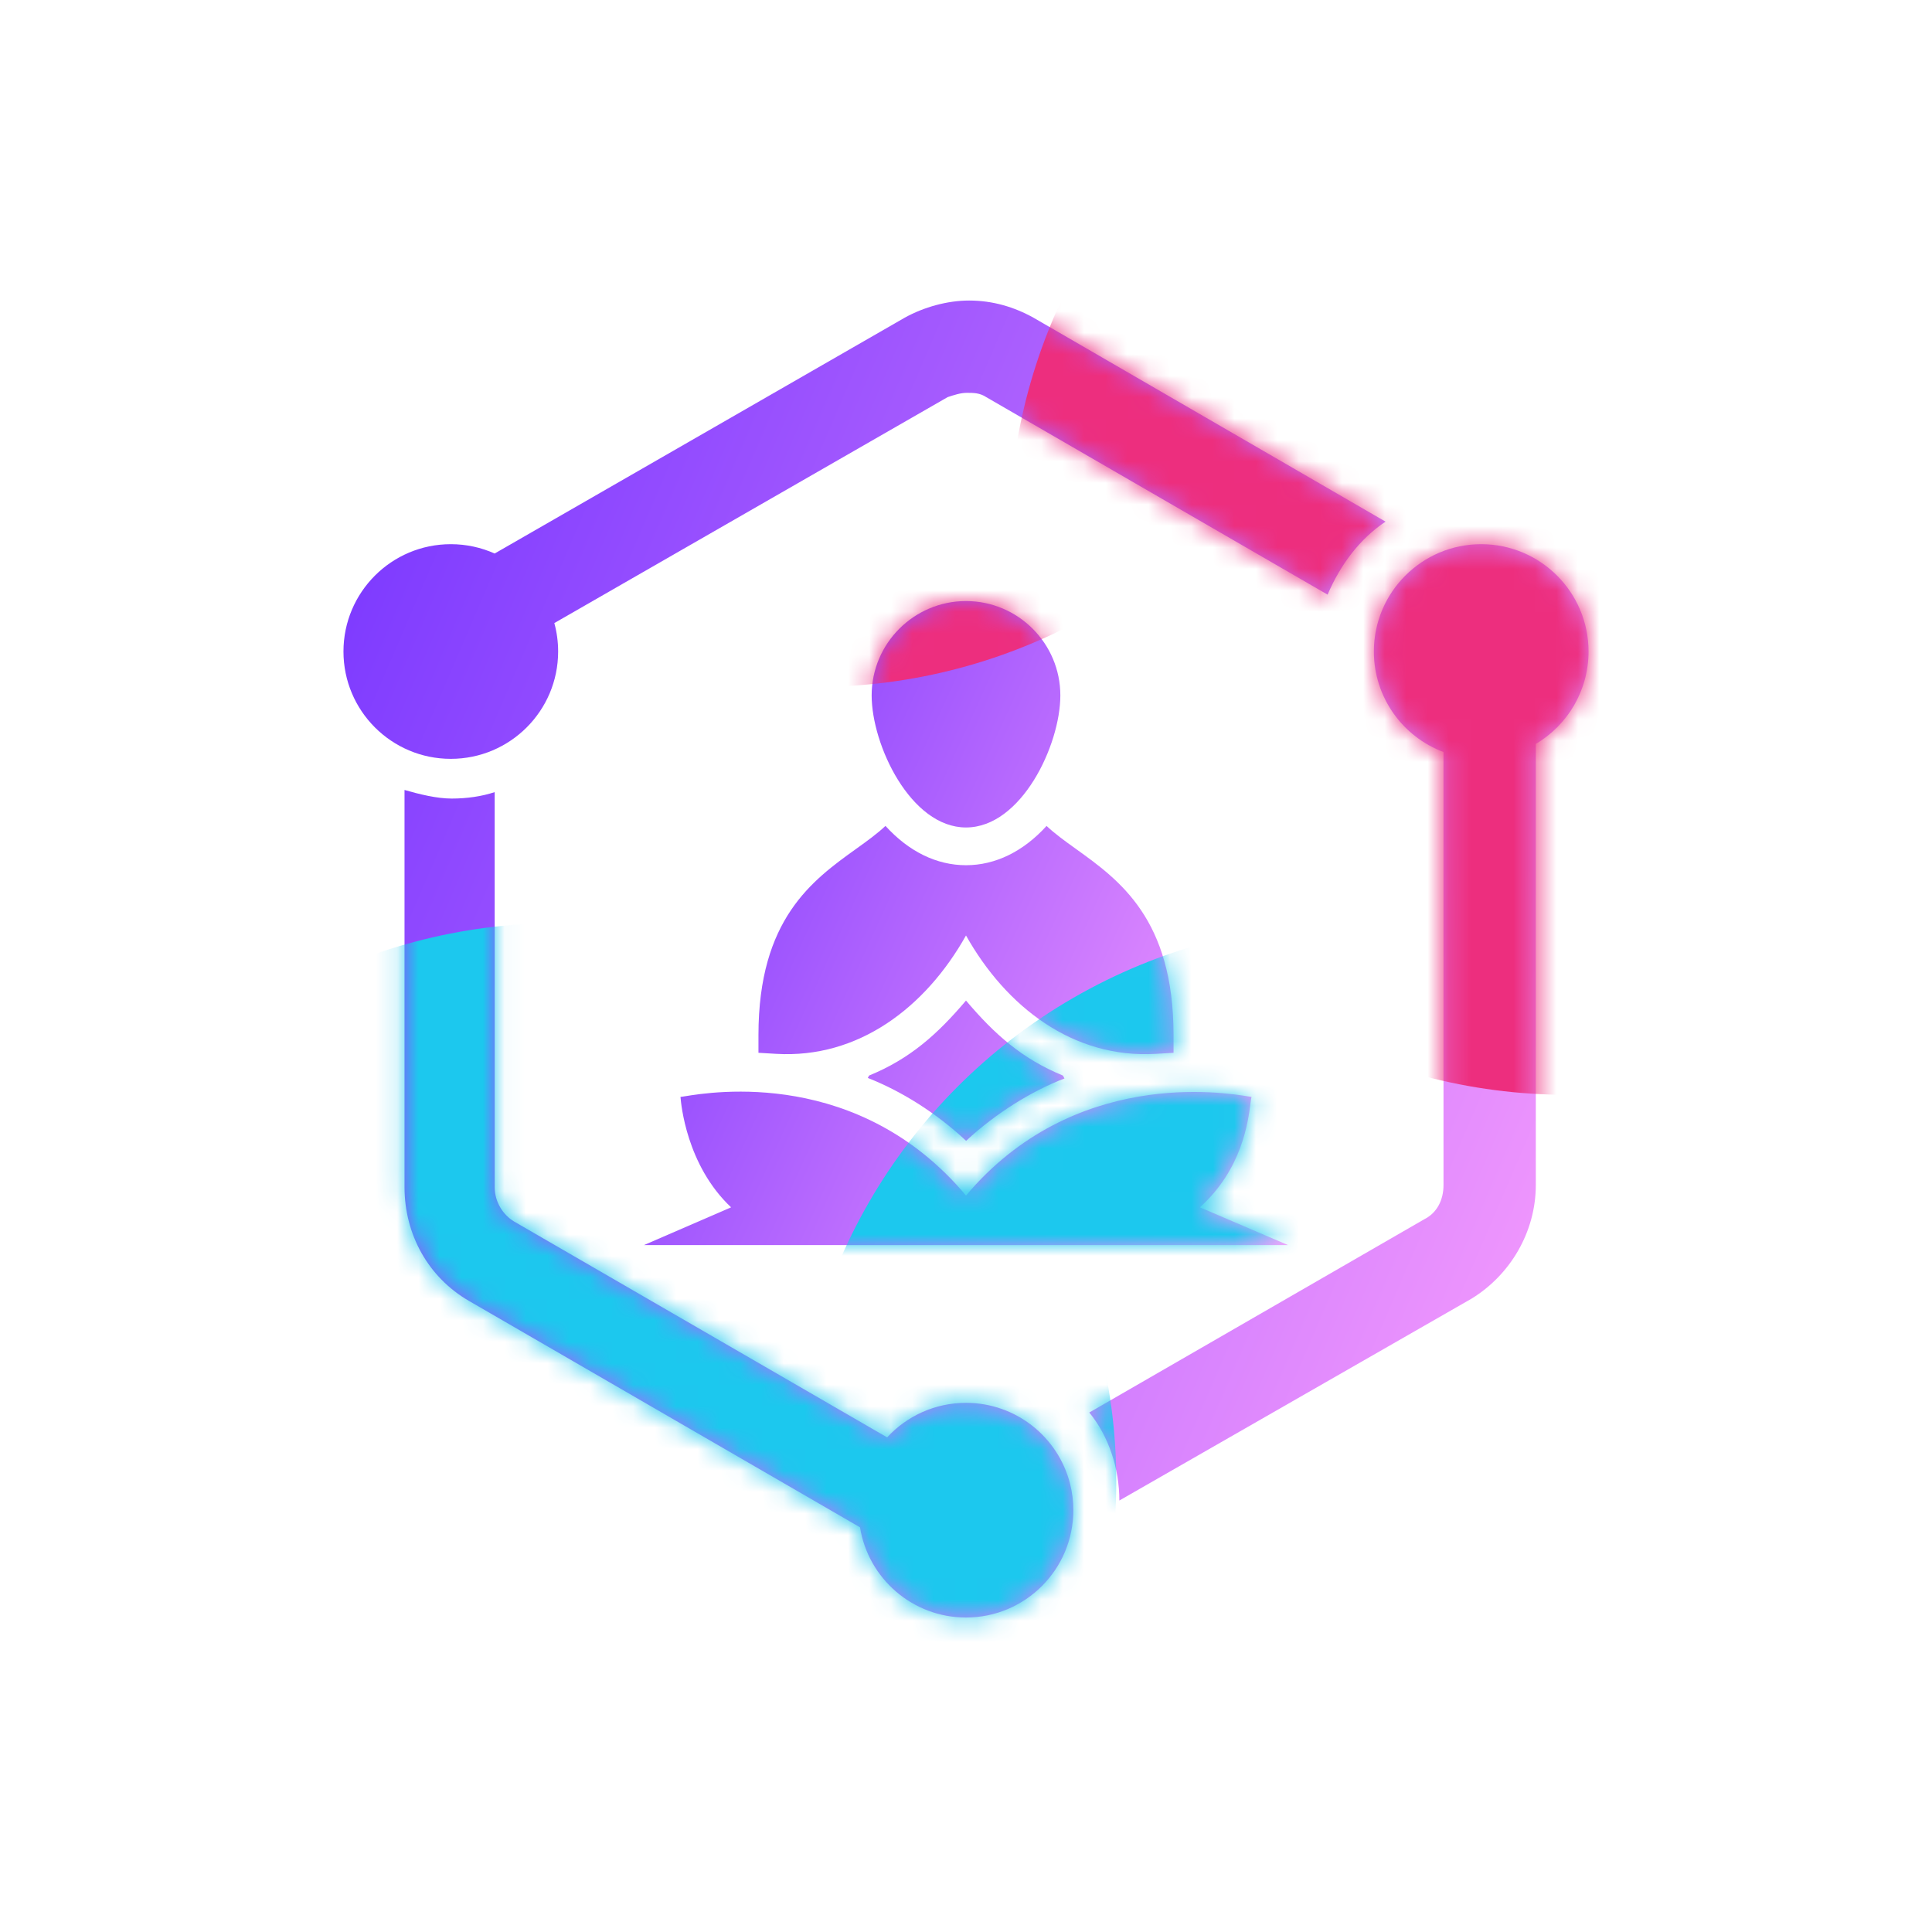 <svg width="90" height="90" viewBox="0 0 90 90" fill="none" xmlns="http://www.w3.org/2000/svg">
<path d="M21 25.35C21.728 25.35 22.419 25.506 23.043 25.785L42.144 14.8C43.044 14.3 44.144 14 45.144 14C46.244 14 47.244 14.3 48.144 14.8L64.544 24.3C63.344 25.1 62.444 26.3 61.844 27.7L45.944 18.5C45.644 18.3 45.344 18.3 45.044 18.3C44.744 18.3 44.444 18.4 44.144 18.5L25.823 29.025C25.938 29.447 26 29.891 26 30.35C26 33.111 23.761 35.35 21 35.35C18.239 35.35 16 33.111 16 30.35C16 27.589 18.239 25.35 21 25.35Z" fill="url(#paint0_linear_1677_11483)"/>
<path d="M67.244 35.033C65.349 34.322 64 32.493 64 30.35C64 27.589 66.239 25.35 69 25.35C71.761 25.35 74 27.589 74 30.35C74 32.182 73.014 33.785 71.544 34.655V55.2C71.544 57.4 70.344 59.4 68.544 60.5L52.144 69.9C52.144 68.4 51.644 66.9 50.744 65.8L66.344 56.8C66.944 56.5 67.244 55.9 67.244 55.2V35.033Z" fill="url(#paint1_linear_1677_11483)"/>
<path d="M49.844 69.106C49.946 69.503 50 69.92 50 70.35C50 73.112 47.761 75.35 45 75.35C42.51 75.35 40.445 73.53 40.063 71.148L21.844 60.6C19.944 59.5 18.844 57.5 18.844 55.3V36.8C19.544 37 20.344 37.2 21.044 37.2C21.744 37.2 22.444 37.1 23.044 36.9V55.3C23.044 56 23.444 56.6 23.944 56.9L41.326 66.958C42.24 65.969 43.548 65.35 45 65.35C47.329 65.35 49.286 66.943 49.842 69.098L49.844 69.1L49.844 69.106Z" fill="url(#paint2_linear_1677_11483)"/>
<mask id="mask0_1677_11483" style="mask-type:alpha" maskUnits="userSpaceOnUse" x="16" y="14" width="58" height="62">
<path d="M21 25.35C21.728 25.35 22.419 25.506 23.043 25.785L42.144 14.8C43.044 14.3 44.144 14 45.144 14C46.244 14 47.244 14.3 48.144 14.8L64.544 24.3C63.344 25.1 62.444 26.3 61.844 27.7L45.944 18.5C45.644 18.3 45.344 18.3 45.044 18.3C44.744 18.3 44.444 18.4 44.144 18.5L25.823 29.025C25.938 29.447 26 29.891 26 30.35C26 33.111 23.761 35.35 21 35.35C18.239 35.35 16 33.111 16 30.35C16 27.589 18.239 25.35 21 25.35Z" fill="url(#paint3_linear_1677_11483)"/>
<path d="M67.244 35.033C65.349 34.322 64 32.493 64 30.35C64 27.589 66.239 25.35 69 25.35C71.761 25.35 74 27.589 74 30.35C74 32.182 73.014 33.785 71.544 34.655V55.2C71.544 57.4 70.344 59.4 68.544 60.5L52.144 69.9C52.144 68.4 51.644 66.9 50.744 65.8L66.344 56.8C66.944 56.5 67.244 55.9 67.244 55.2V35.033Z" fill="url(#paint4_linear_1677_11483)"/>
<path d="M49.844 69.106C49.946 69.503 50 69.92 50 70.35C50 73.112 47.761 75.35 45 75.35C42.51 75.35 40.445 73.53 40.063 71.148L21.844 60.6C19.944 59.5 18.844 57.5 18.844 55.3V36.8C19.544 37 20.344 37.2 21.044 37.2C21.744 37.2 22.444 37.1 23.044 36.9V55.3C23.044 56 23.444 56.6 23.944 56.9L41.326 66.958C42.24 65.969 43.548 65.35 45 65.35C47.329 65.35 49.286 66.943 49.842 69.098L49.844 69.1L49.844 69.106Z" fill="url(#paint5_linear_1677_11483)"/>
</mask>
<g mask="url(#mask0_1677_11483)">
<g filter="url(#filter0_f_1677_11483)">
<circle cx="73" cy="25" r="26" fill="#ED2E7E"/>
</g>
<g filter="url(#filter1_f_1677_11483)">
<circle cx="26" cy="69" r="26" fill="#1CC8EE"/>
</g>
</g>
<path fill-rule="evenodd" clip-rule="evenodd" d="M49.395 32.395C49.395 34.709 47.58 38.547 45 38.547C42.427 38.547 40.605 34.711 40.605 32.395C40.605 29.971 42.577 28 45 28C47.423 28 49.395 29.971 49.395 32.395ZM35.332 49.043V48.215C35.332 42.812 37.853 41 39.88 39.545L39.88 39.545C40.393 39.177 40.86 38.84 41.249 38.474C42.329 39.664 43.626 40.305 45 40.305C46.375 40.305 47.672 39.664 48.753 38.475C49.141 38.841 49.608 39.177 50.12 39.545L50.12 39.545C52.147 41 54.668 42.812 54.668 48.215V49.043L53.841 49.092C49.985 49.319 46.865 46.9 45 43.578C43.116 46.935 39.985 49.318 36.159 49.092L35.332 49.043ZM58.146 51.075L58.146 51.075C57.018 50.891 50.013 49.751 45.001 55.693C40.012 49.755 33.197 50.859 31.91 51.068L31.91 51.068C31.791 51.087 31.719 51.099 31.7 51.096C31.701 51.097 31.701 51.105 31.702 51.119C31.726 51.4 31.968 54.275 34.057 56.242L30 58H60L55.896 56.242C57.854 54.476 58.14 52.269 58.251 51.409V51.409C58.27 51.263 58.284 51.156 58.3 51.096C58.288 51.098 58.236 51.089 58.146 51.075ZM40.484 50.104C42.396 49.321 43.675 48.174 45 46.61C46.332 48.184 47.616 49.326 49.516 50.104C49.536 50.142 49.556 50.181 49.576 50.218C49.579 50.225 49.583 50.232 49.587 50.239C48.091 50.813 46.426 51.825 45.005 53.144C43.591 51.822 41.967 50.82 40.426 50.215C40.446 50.178 40.465 50.142 40.484 50.104Z" fill="url(#paint6_linear_1677_11483)"/>
<mask id="mask1_1677_11483" style="mask-type:alpha" maskUnits="userSpaceOnUse" x="30" y="28" width="30" height="30">
<path fill-rule="evenodd" clip-rule="evenodd" d="M49.395 32.395C49.395 34.709 47.58 38.547 45 38.547C42.427 38.547 40.605 34.711 40.605 32.395C40.605 29.971 42.577 28 45 28C47.423 28 49.395 29.971 49.395 32.395ZM35.332 49.043V48.215C35.332 42.812 37.853 41 39.88 39.545L39.88 39.545C40.393 39.177 40.86 38.84 41.249 38.474C42.329 39.664 43.626 40.305 45 40.305C46.375 40.305 47.672 39.664 48.753 38.475C49.141 38.841 49.608 39.177 50.12 39.545L50.12 39.545C52.147 41 54.668 42.812 54.668 48.215V49.043L53.841 49.092C49.985 49.319 46.865 46.9 45 43.578C43.116 46.935 39.985 49.318 36.159 49.092L35.332 49.043ZM58.146 51.075L58.146 51.075C57.018 50.891 50.013 49.751 45.001 55.693C40.012 49.755 33.197 50.859 31.91 51.068L31.91 51.068C31.791 51.087 31.719 51.099 31.7 51.096C31.701 51.097 31.701 51.105 31.702 51.119C31.726 51.4 31.968 54.275 34.057 56.242L30 58H60L55.896 56.242C57.854 54.476 58.14 52.269 58.251 51.409V51.409C58.27 51.263 58.284 51.156 58.3 51.096C58.288 51.098 58.236 51.089 58.146 51.075ZM40.484 50.104C42.396 49.321 43.675 48.174 45 46.61C46.332 48.184 47.616 49.326 49.516 50.104C49.536 50.142 49.556 50.181 49.576 50.218C49.579 50.225 49.583 50.232 49.587 50.239C48.091 50.813 46.426 51.825 45.005 53.144C43.591 51.822 41.967 50.82 40.426 50.215C40.446 50.178 40.465 50.142 40.484 50.104Z" fill="black"/>
</mask>
<g mask="url(#mask1_1677_11483)">
<g filter="url(#filter2_f_1677_11483)">
<circle cx="38" cy="6" r="26" fill="#ED2E7E"/>
</g>
<g filter="url(#filter3_f_1677_11483)">
<circle cx="63" cy="69" r="26" fill="#1CC8EE"/>
</g>
</g>
<defs>
<filter id="filter0_f_1677_11483" x="23" y="-25" width="100" height="100" filterUnits="userSpaceOnUse" color-interpolation-filters="sRGB">
<feFlood flood-opacity="0" result="BackgroundImageFix"/>
<feBlend mode="normal" in="SourceGraphic" in2="BackgroundImageFix" result="shape"/>
<feGaussianBlur stdDeviation="12" result="effect1_foregroundBlur_1677_11483"/>
</filter>
<filter id="filter1_f_1677_11483" x="-24" y="19" width="100" height="100" filterUnits="userSpaceOnUse" color-interpolation-filters="sRGB">
<feFlood flood-opacity="0" result="BackgroundImageFix"/>
<feBlend mode="normal" in="SourceGraphic" in2="BackgroundImageFix" result="shape"/>
<feGaussianBlur stdDeviation="12" result="effect1_foregroundBlur_1677_11483"/>
</filter>
<filter id="filter2_f_1677_11483" x="-12" y="-44" width="100" height="100" filterUnits="userSpaceOnUse" color-interpolation-filters="sRGB">
<feFlood flood-opacity="0" result="BackgroundImageFix"/>
<feBlend mode="normal" in="SourceGraphic" in2="BackgroundImageFix" result="shape"/>
<feGaussianBlur stdDeviation="12" result="effect1_foregroundBlur_1677_11483"/>
</filter>
<filter id="filter3_f_1677_11483" x="13" y="19" width="100" height="100" filterUnits="userSpaceOnUse" color-interpolation-filters="sRGB">
<feFlood flood-opacity="0" result="BackgroundImageFix"/>
<feBlend mode="normal" in="SourceGraphic" in2="BackgroundImageFix" result="shape"/>
<feGaussianBlur stdDeviation="12" result="effect1_foregroundBlur_1677_11483"/>
</filter>
<linearGradient id="paint0_linear_1677_11483" x1="16" y1="14" x2="87.213" y2="44.598" gradientUnits="userSpaceOnUse">
<stop stop-color="#7433FF"/>
<stop offset="1" stop-color="#FFA3FD"/>
</linearGradient>
<linearGradient id="paint1_linear_1677_11483" x1="16" y1="14" x2="87.213" y2="44.598" gradientUnits="userSpaceOnUse">
<stop stop-color="#7433FF"/>
<stop offset="1" stop-color="#FFA3FD"/>
</linearGradient>
<linearGradient id="paint2_linear_1677_11483" x1="16" y1="14" x2="87.213" y2="44.598" gradientUnits="userSpaceOnUse">
<stop stop-color="#7433FF"/>
<stop offset="1" stop-color="#FFA3FD"/>
</linearGradient>
<linearGradient id="paint3_linear_1677_11483" x1="16" y1="14" x2="87.213" y2="44.598" gradientUnits="userSpaceOnUse">
<stop stop-color="#7433FF"/>
<stop offset="1" stop-color="#FFA3FD"/>
</linearGradient>
<linearGradient id="paint4_linear_1677_11483" x1="16" y1="14" x2="87.213" y2="44.598" gradientUnits="userSpaceOnUse">
<stop stop-color="#7433FF"/>
<stop offset="1" stop-color="#FFA3FD"/>
</linearGradient>
<linearGradient id="paint5_linear_1677_11483" x1="16" y1="14" x2="87.213" y2="44.598" gradientUnits="userSpaceOnUse">
<stop stop-color="#7433FF"/>
<stop offset="1" stop-color="#FFA3FD"/>
</linearGradient>
<linearGradient id="paint6_linear_1677_11483" x1="30" y1="28" x2="66.165" y2="44.436" gradientUnits="userSpaceOnUse">
<stop stop-color="#7433FF"/>
<stop offset="1" stop-color="#FFA3FD"/>
</linearGradient>
</defs>
</svg>

